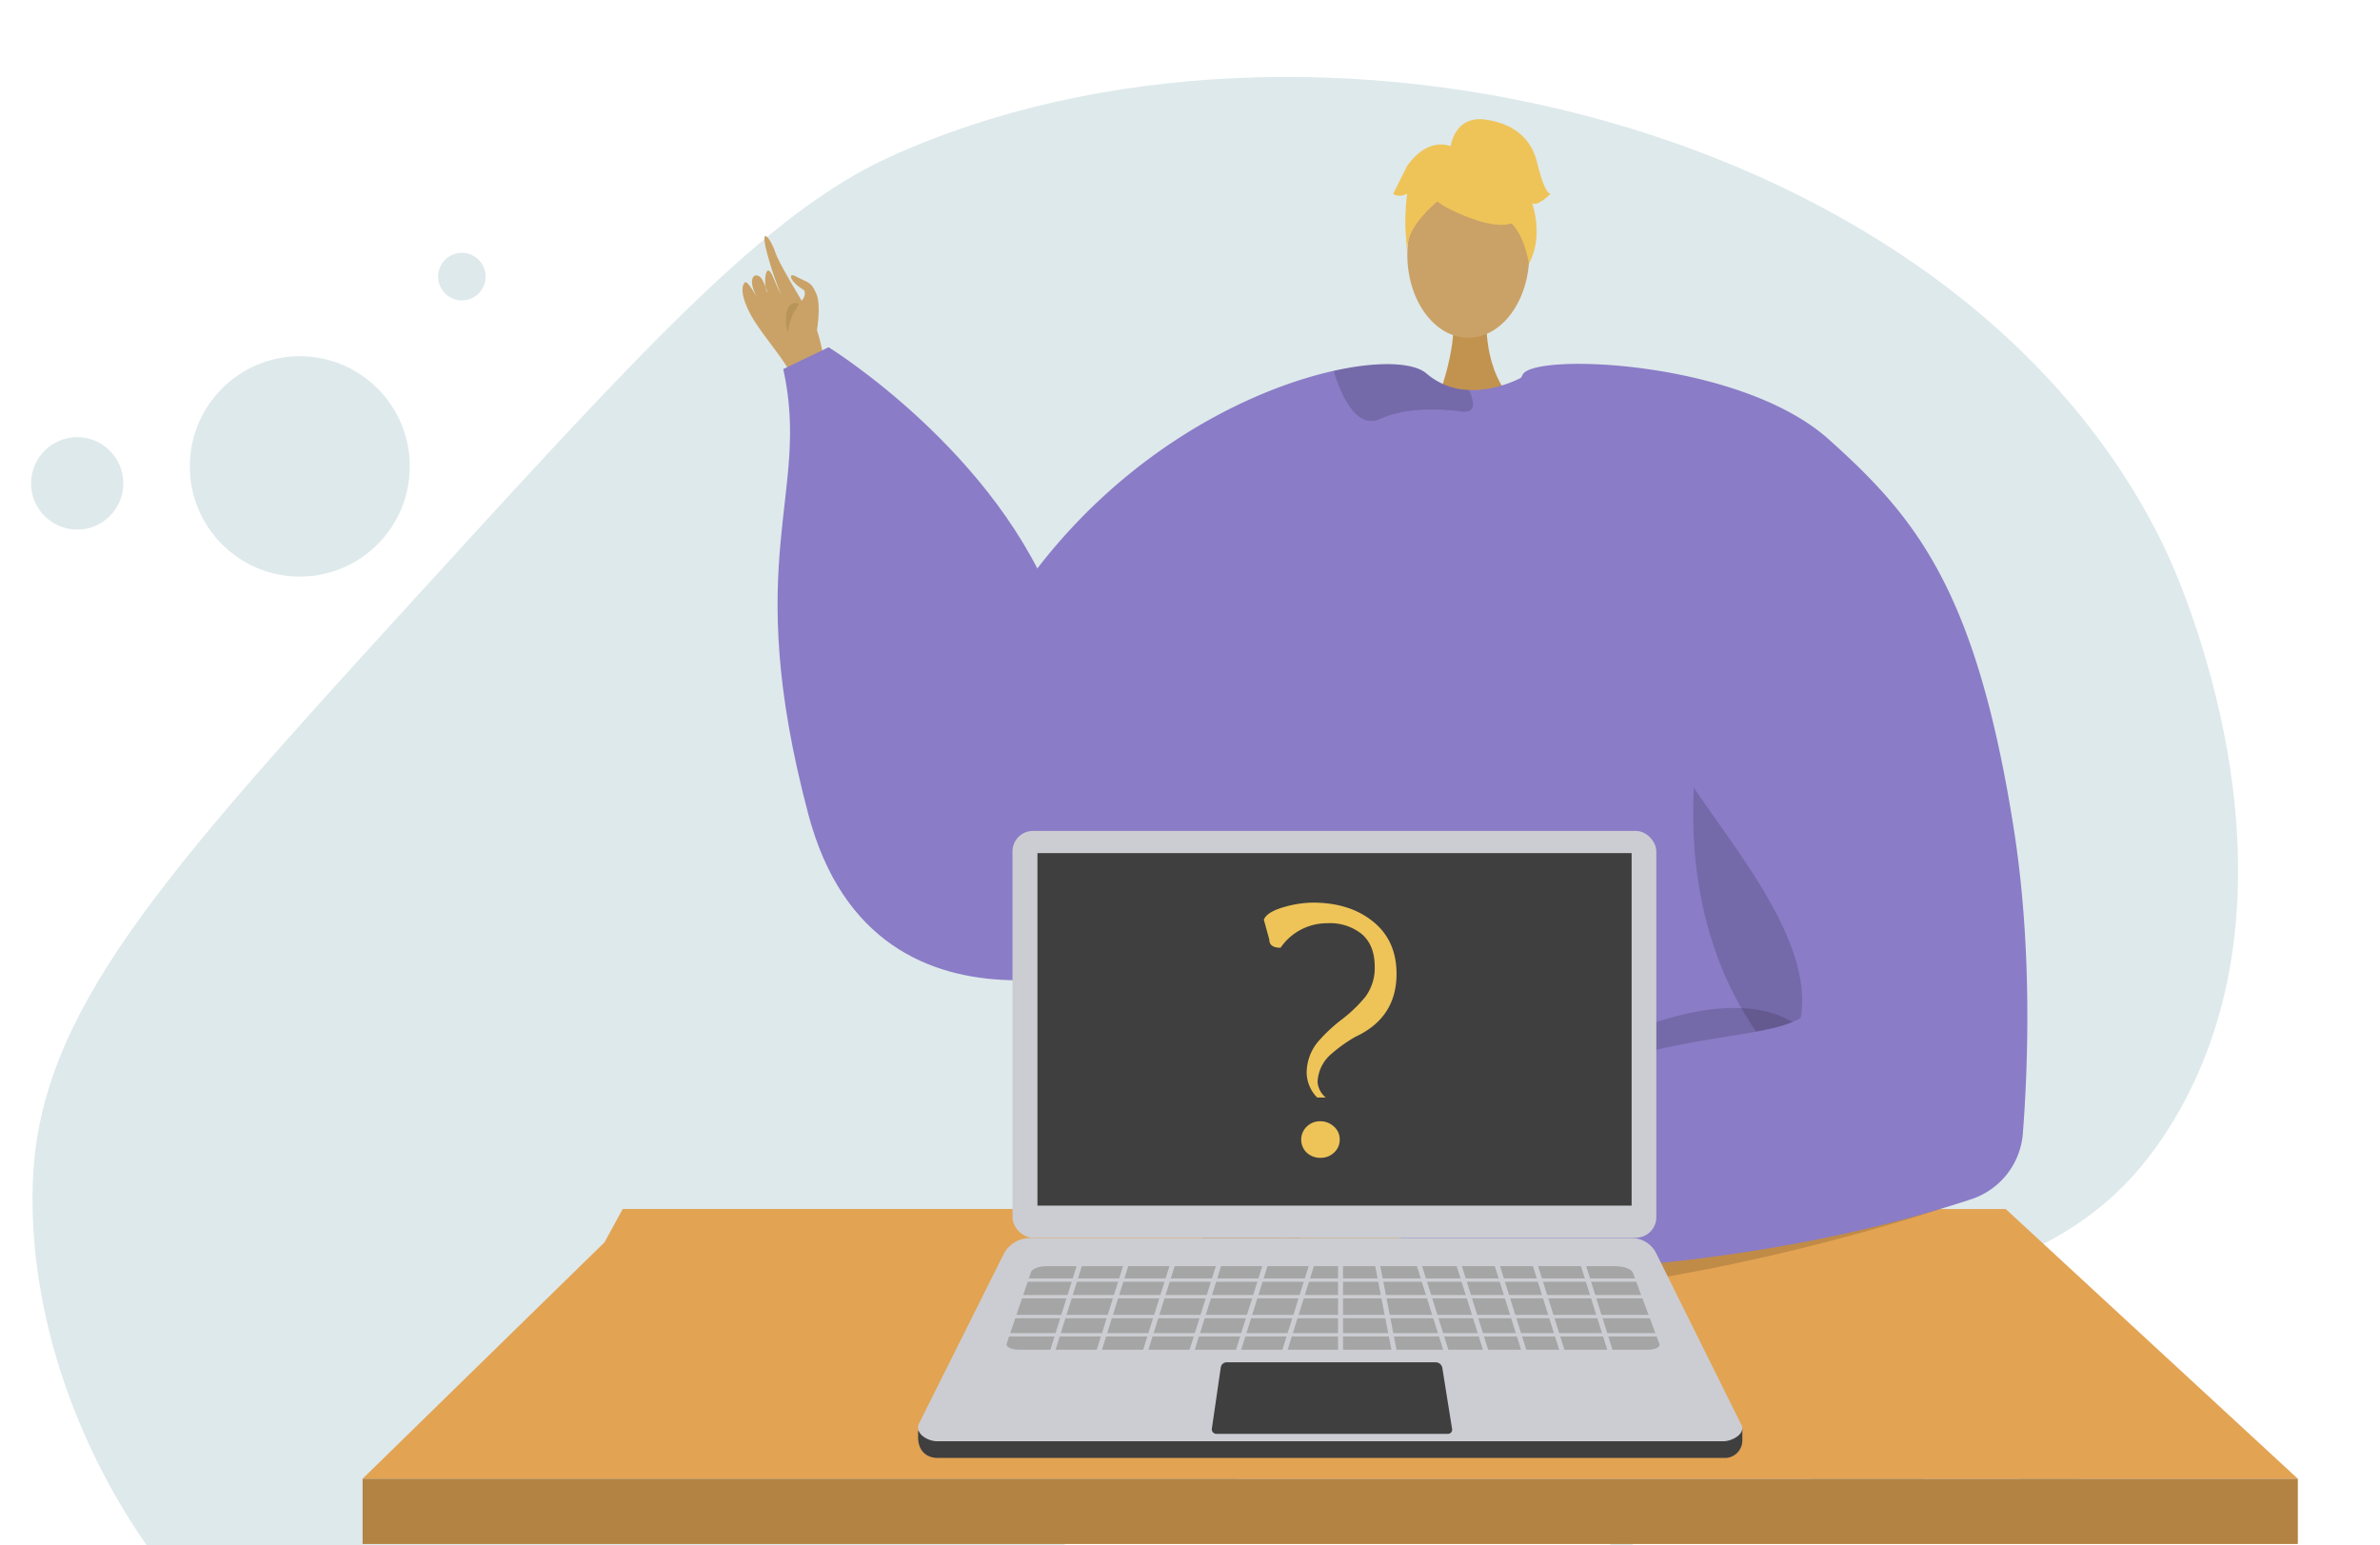 <svg xmlns="http://www.w3.org/2000/svg" xmlns:xlink="http://www.w3.org/1999/xlink" width="536" height="348" viewBox="0 0 536 348"><defs><style>.a{fill:#fff;stroke:#707070;}.b{clip-path:url(#a);}.c{fill:#bcd3d7;opacity:0.49;}.d,.g{fill:#caa267;}.d,.e{fill-rule:evenodd;}.e{fill:#b8945b;}.f{fill:#c2934e;}.h{fill:#8a7cc7;}.i{opacity:0.15;}.j{fill:#eec459;}.k{fill:#e2a353;}.l{fill:#b38343;}.m{fill:#b15328;}.n{fill:#e7e7e7;}.o{fill:#8c929e;}.p{fill:#3f3f3f;}.q{fill:#cccdd2;}.r{fill:#a5a5a5;}</style><clipPath id="a"><rect class="a" width="536" height="348" transform="translate(421 420)"/></clipPath></defs><g class="b" transform="translate(-421 -420)"><g transform="translate(-372.005 37.086)"><g transform="translate(800.005 400.248)"><path class="c" d="M883.892,520.431c54.45-59.7,81.674-89.551,109.622-102.25,93.374-42.425,240.747-8.225,287.024,88.3,2.407,5.022,34.724,74.946,1.673,129.24-27.672,45.458-73.183,33.988-195.12,74.924-130.548,43.826-157.477,83.525-207.9,64.03-47.736-18.459-81.066-76.265-78.793-126.485C802.093,610.843,829.382,580.2,883.892,520.431Z" transform="translate(-799.962 -400.248)"/><ellipse class="c" cx="24.768" cy="24.817" rx="24.768" ry="24.817" transform="translate(35.75 62.894)"/><ellipse class="c" cx="10.387" cy="10.408" rx="10.387" ry="10.408" transform="translate(0 81.122)"/><ellipse class="c" cx="17.894" cy="17.93" rx="17.894" ry="17.93" transform="translate(395.566 285.122)"/><ellipse class="c" cx="7.285" cy="7.299" rx="7.285" ry="7.299" transform="translate(447.2 305.415)"/><ellipse class="c" cx="5.346" cy="5.356" rx="5.346" ry="5.356" transform="translate(91.67 39.606)"/><ellipse class="c" cx="5.346" cy="5.356" rx="5.346" ry="5.356" transform="translate(352.825 320.457)"/></g><g transform="translate(874.664 409.759)"><g transform="translate(85.56 26.327)"><path class="d" d="M958.881,468.03c-.291-1-1.188-13.008-3.942-17.976s-7.3-12.1-8.281-14.969c-1.151-3.372-3.753-6.573-1.7.736a69.481,69.481,0,0,0,3.025,8.84c.3.481-.283-.338-1.868-4.1-1.686-4-2.274,1.652-1.248,3.569,0,0,.288.206-.983-2.593-1.079-2.376-3.971-1.546-1.553,3.3-.043.085-1.97-3.624-2.559-2.978-1.436,1.575.388,5.845,2.085,8.526,3.309,5.227,8.138,10.2,9.448,14.686Z" transform="translate(-939.257 -431.396)"/><path class="d" d="M954.6,451.459s.962-5.673-.122-8.187c-1.279-2.968-1.825-2.412-4.616-3.935-1.588-.98-1.944.742,1.882,3.139.681,2.2-1.867,2.842-1.758,4.372s1.17,5.609,2.135,6.149S954.6,451.459,954.6,451.459Z" transform="translate(-937.831 -430.242)"/><path class="e" d="M950.742,444.641s-2.383,3.469-2.44,5.969S946.1,443.219,950.742,444.641Z" transform="translate(-937.977 -429.423)"/></g><g transform="translate(93.457)"><path class="f" d="M1086.408,447.448s-1.141,12.731,6.711,19.771-18.1,0-18.1,0,4.828-12.194,3.745-19.771S1086.408,447.448,1086.408,447.448Z" transform="translate(-926.711 -403.159)"/><ellipse class="g" cx="13.729" cy="18.731" rx="13.729" ry="18.731" transform="translate(141.826 11.763)"/><path class="h" d="M984.149,526.53c20.783-43.474,57.875-63.308,81.556-68.574,10.251-2.284,17.988-1.835,20.814.605a15.345,15.345,0,0,0,9.584,3.722,20.7,20.7,0,0,0,5.38-.49,26.822,26.822,0,0,0,5.7-1.939c.876-.407,1.386-.7,1.386-.7a55.613,55.613,0,0,1,14.495.866c53.579,10.49,62.9,100.326,62.422,108.053-.292,4.6-5.048,25.433-10.991,43.954-4.87,15.2-10.553,28.854-15.224,30.741-10.365,4.171-88.627,9.9-104.717,2.221-.376-.281-.783-.583-1.169-.917-6.037-4.912-12.586-14.61-16.058-23.692,0-.01-9.249-26.08-11.136-31.388-.022-.052-.032-.094-.053-.136-.062-.208-.136-.406-.208-.595-.021-.073-.052-.135-.073-.208" transform="translate(-940.394 -401.294)"/><path class="i" d="M1020.4,573.342c.021.074.052.136.073.208.074.189.146.387.209.595.021.041.031.084.052.136,1.888,5.308,11.137,31.377,11.137,31.387,3.473,9.083,10.02,18.781,16.059,23.693-4.1-14.839-16.872-57.854-16.382-75.185C1029.111,570.881,1020.4,573.332,1020.4,573.342Z" transform="translate(-934.935 -386.582)"/><path class="i" d="M1129.892,516.822s-25.935,77.421,46.023,110.3l1.462.971-.372-18.209s-33.907-47.314-34.035-48.532S1129.892,516.822,1129.892,516.822Z" transform="translate(-919.135 -392.206)"/><path class="i" d="M1086.337,465.36c.041,1.241-.616,2.055-2.607,1.783-6.214-.845-13.233-.667-18.332,1.668a4.332,4.332,0,0,1-4.192-.177c-3.264-1.909-5.287-7.6-6.09-10.126a1.717,1.717,0,0,1-.084-.552c10.25-2.284,17.988-1.835,20.814.605a15.345,15.345,0,0,0,9.584,3.722A8.457,8.457,0,0,1,1086.337,465.36Z" transform="translate(-929.721 -401.294)"/><g transform="translate(138.652)"><g transform="translate(2.897 5.223)"><path class="j" d="M1077.487,427.573s23.767,13.177,16.713-7.979C1089.32,404.955,1061.277,418.141,1077.487,427.573Z" transform="translate(-1068.641 -413.053)"/><path class="j" d="M1081.438,422.4s-13.3,7.891-12.015,15.805c0,0-2.933-23.632,10.29-24.225s18.342.682,17.168,25.671C1096.879,439.647,1093.038,419.768,1081.438,422.4Z" transform="translate(-1069.145 -412.93)"/></g><path class="j" d="M1077.828,414.936s.668-7.364,7.968-6.321,10.427,5.214,11.471,9.385,2.085,7.3,3.128,7.3c0,0-3.128,3.128-4.172,2.086,0,0,2.707,7.5-.732,13.656,0,0-1.353-9.485-6.567-10.528S1077.828,414.936,1077.828,414.936Z" transform="translate(-1064.94 -408.514)"/><path class="j" d="M1080.183,414.127s-5.214-3.128-10.428,4.171l-3.128,6.257s1.042,1.044,3.128,0c0,0-.95,7.348.046,11.5l3.082-12.538Z" transform="translate(-1066.627 -407.769)"/></g><path class="i" d="M1162.512,590.62s-13.415-28.133-82.19,20.222,64.548-11.864,64.548-11.864Z" transform="translate(-928.88 -382.32)"/><path class="h" d="M1031.922,589.492s-63.476,26.928-78.876-31.147.619-72-5.643-100.274l10.209-4.916s38.429,23.693,51.585,60.27S1031.922,589.492,1031.922,589.492Z" transform="translate(-946.12 -401.793)"/></g><path class="k" d="M864.893,682.6h435.838l-65.8-60.756H923.469l-4.087,7.5Z" transform="translate(-864.893 -376.394)"/><path class="i" d="M1021.882,621.84c5.511,5.754,19.855,15.709,54.652,18.934,49.973,4.625,120.018-18.934,120.018-18.934Z" transform="translate(-841.256 -376.394)"/><g transform="translate(202.142 55.103)"><g transform="translate(0 182.929)"><path class="d" d="M1082.255,628.8c-.988-.331-11.422-6.58-17.078-7.1s-14.115-.758-17.035-1.589c-3.436-.977-4.3.388-.345,1.9a55.809,55.809,0,0,0,9.009,2.551c.566.023-3.119-.472-7.124-1.3-4.259-.882-8.878-2.083-9.089-1.324-.41,1.472,11.857,4.778,14.017,5.012a54.536,54.536,0,0,1-5.7-.69c-2.57-.456-5.518-1.367-6.1-.833-.912.841,5.585,3.39,10.953,4.134.094.174-1.641.445-7.958-.866-.635-.132-2.252.145-.173,1.107,4.377,2.023,6.108,3.216,12.45,3.414,6.184.193,13.011-1.079,17.459.412Z" transform="translate(-1040.582 -614.736)"/><path class="d" d="M1066.235,622.914s-4.789-5.029-10.164-5.859c-3.2-.494-3.121-1.3-3.667-1.538-1.809-.8-.058,2.561,2.657,3.423,2.207.7,3.439,4.47,4.766,5.27s5.295,2.267,6.284,1.748S1066.235,622.914,1066.235,622.914Z" transform="translate(-1038.913 -615.396)"/></g><path class="h" d="M1164.465,473.356c19.642,17.575,33.233,33.9,41.711,87.6,4.3,27.242,3.181,54.485,2.061,68.851a16.973,16.973,0,0,1-11.664,14.761c-61.542,20.3-127.232,16.245-127.232,16.245-3.524-1.312.277-14.062.277-14.062,31.485-42.73,76.484-35.546,88.59-43.04,3.776-22.15-26.653-49.869-30.24-63.61-9.4-36.032-40.331-67.214-32.326-81.337C1098.406,453.872,1144.652,455.629,1164.465,473.356Z" transform="translate(-1036.477 -456.406)"/></g><rect class="l" width="435.838" height="14.694" transform="translate(0 306.202)"/><g transform="translate(125.107 160.299)"><g transform="translate(162.165 56.781)"><path class="m" d="M1115.687,599.044h0a.533.533,0,0,0,.315-.684l-.433-1.175-1,.368.432,1.175A.535.535,0,0,0,1115.687,599.044Z" transform="translate(-1114.572 -597.186)"/></g><g transform="translate(156.609 58.82)"><path class="m" d="M1110.854,600.824h0a.533.533,0,0,0,.315-.682l-.433-1.175c-.029-.079-.994.379-.994.379l.429,1.163A.533.533,0,0,0,1110.854,600.824Z" transform="translate(-1109.743 -598.958)"/></g><g transform="translate(162.199 56.092)"><path class="n" d="M1115.791,598.9h0a.534.534,0,0,0,.314-.683l-.473-1.285a.532.532,0,0,0-.682-.315h0a.533.533,0,0,0-.315.682l.473,1.286A.535.535,0,0,0,1115.791,598.9Z" transform="translate(-1114.601 -596.588)"/></g><g transform="translate(156.65 58.136)"><path class="n" d="M1110.967,600.68h0a.534.534,0,0,0,.315-.683l-.474-1.285a.532.532,0,0,0-.682-.315h0a.533.533,0,0,0-.315.682l.474,1.286A.534.534,0,0,0,1110.967,600.68Z" transform="translate(-1109.779 -598.364)"/></g><g transform="translate(161.455 70.68)"><rect class="o" width="3.486" height="2.26" transform="translate(0 1.205) rotate(-20.217)"/></g><g transform="translate(159.964 66.942)"><rect class="o" width="3.486" height="2.26" transform="translate(0 1.205) rotate(-20.217)"/></g><g transform="translate(0 95.439)"><path class="p" d="M977.94,676.556H1155a3.936,3.936,0,0,0,4.253-3.88v-2.653l-19.381-35.811a6.168,6.168,0,0,0-5.525-3.426H998.852c-2.529,0-8.1,4.98-9.235,7.242l-15.988,32.594v1.171C973.59,675.187,975.784,676.556,977.94,676.556Z" transform="translate(-973.629 -630.785)"/></g><g transform="translate(0 91.69)"><path class="q" d="M977.925,673.3h177.059c1.966,0,5.2-1.724,3.987-3.843l-19.114-38.5a6.169,6.169,0,0,0-5.525-3.425h-135.5a6.677,6.677,0,0,0-5.97,3.69l-18.921,37.864C972.618,671.495,975.768,673.3,977.925,673.3Z" transform="translate(-973.629 -627.527)"/></g><g transform="translate(21.258)"><rect class="q" width="144.998" height="91.623" rx="4.607"/></g><g transform="translate(26.877 4.997)"><rect class="p" width="133.812" height="79.392"/></g><g transform="translate(66.143 119.677)"><path class="p" d="M1032.134,667.969h52.171a.941.941,0,0,0,.929-1.09l-2.2-13.742a1.528,1.528,0,0,0-1.508-1.286h-47.057A1.344,1.344,0,0,0,1033.14,653l-2.016,13.82A1.019,1.019,0,0,0,1032.134,667.969Z" transform="translate(-1031.115 -651.851)"/></g><g transform="translate(19.914 98.025)"><path class="r" d="M993.705,651.849h141.753c1.573,0,2.773-.605,2.524-1.271l-5.977-16.044c-.323-.865-2.061-1.5-4.1-1.5H1000.05c-1.811,0-3.348.571-3.61,1.342l-5.479,16.133C990.746,651.219,992.036,651.849,993.705,651.849Z" transform="translate(-990.937 -633.033)"/></g><g transform="translate(19.541 94.444)"><g transform="translate(0 6.346)"><rect class="q" width="147.825" height="0.747" transform="translate(147.825 0.747) rotate(-180)"/></g><g transform="translate(0 10.079)"><rect class="q" width="147.825" height="0.747" transform="translate(147.825 0.747) rotate(-180)"/></g><g transform="translate(0 14.559)"><rect class="q" width="147.825" height="0.747" transform="translate(147.825 0.747) rotate(-180)"/></g><g transform="translate(0 18.665)"><rect class="q" width="147.825" height="0.747" transform="translate(147.825 0.747) rotate(-180)"/></g><g transform="translate(128.854 0.398)"><rect class="q" width="1.12" height="24.638" transform="translate(8.452 23.505) rotate(162.561)"/></g><g transform="translate(118.028 0.398)"><rect class="q" width="1.12" height="24.638" transform="translate(8.452 23.505) rotate(162.561)"/></g><g transform="translate(109.443 0.398)"><rect class="q" width="1.12" height="24.638" transform="translate(8.452 23.505) rotate(162.561)"/></g><g transform="translate(100.857 0.398)"><rect class="q" width="1.12" height="24.638" transform="translate(8.452 23.505) rotate(162.561)"/></g><g transform="translate(91.898 0.398)"><rect class="q" width="1.12" height="24.638" transform="translate(8.452 23.505) rotate(162.561)"/></g><g transform="translate(82.776 0.119)"><rect class="q" width="1.12" height="24.638" transform="translate(5.791 24.187) rotate(169.022)"/></g><g transform="translate(75.033 0)"><rect class="q" width="1.12" height="24.638" transform="translate(1.12 24.638) rotate(-180)"/></g><g transform="translate(9.773 0.398)"><rect class="q" width="1.12" height="24.638" transform="translate(1.068 23.841) rotate(-162.561)"/></g><g transform="translate(20.225 0.398)"><rect class="q" width="1.12" height="24.638" transform="translate(1.068 23.841) rotate(-162.561)"/></g><g transform="translate(30.677 0.398)"><rect class="q" width="1.12" height="24.638" transform="translate(1.068 23.841) rotate(-162.561)"/></g><g transform="translate(41.129 0.398)"><rect class="q" width="1.12" height="24.638" transform="translate(1.068 23.841) rotate(-162.561)"/></g><g transform="translate(51.582 0.398)"><rect class="q" width="1.12" height="24.638" transform="translate(1.068 23.841) rotate(-162.561)"/></g><g transform="translate(62.034 0.398)"><rect class="q" width="1.12" height="24.638" transform="translate(1.068 23.841) rotate(-162.561)"/></g></g></g></g><g transform="translate(1077.636 586.206)"><path class="j" d="M1052.344,561.871q7.971,0,13.143,3.943,5.693,4.294,5.7,12.091,0,9.9-9.287,14.195a33.771,33.771,0,0,0-5.7,4.118,8.74,8.74,0,0,0-2.8,6.132,5.129,5.129,0,0,0,1.84,3.417h-1.927a8.175,8.175,0,0,1-2.366-5.519,11.021,11.021,0,0,1,2.453-6.922,35.021,35.021,0,0,1,5.388-5.082,32.111,32.111,0,0,0,5.388-5.17,10.919,10.919,0,0,0,2.1-6.747q0-4.817-2.848-7.315a11.354,11.354,0,0,0-7.755-2.5,12.668,12.668,0,0,0-10.6,5.52q-2.544,0-2.542-1.84l-1.226-4.469q.7-1.84,4.994-2.979A23.993,23.993,0,0,1,1052.344,561.871Zm1.665,49.241a4.441,4.441,0,0,1,3.067,1.184,3.794,3.794,0,0,1,1.313,2.935,3.851,3.851,0,0,1-1.269,2.935,4.29,4.29,0,0,1-3.023,1.183,4.5,4.5,0,0,1-3.111-1.139,4.077,4.077,0,0,1,0-5.914A4.279,4.279,0,0,1,1054.009,611.112Z" transform="translate(-1041.304 -561.871)"/></g></g></g></svg>